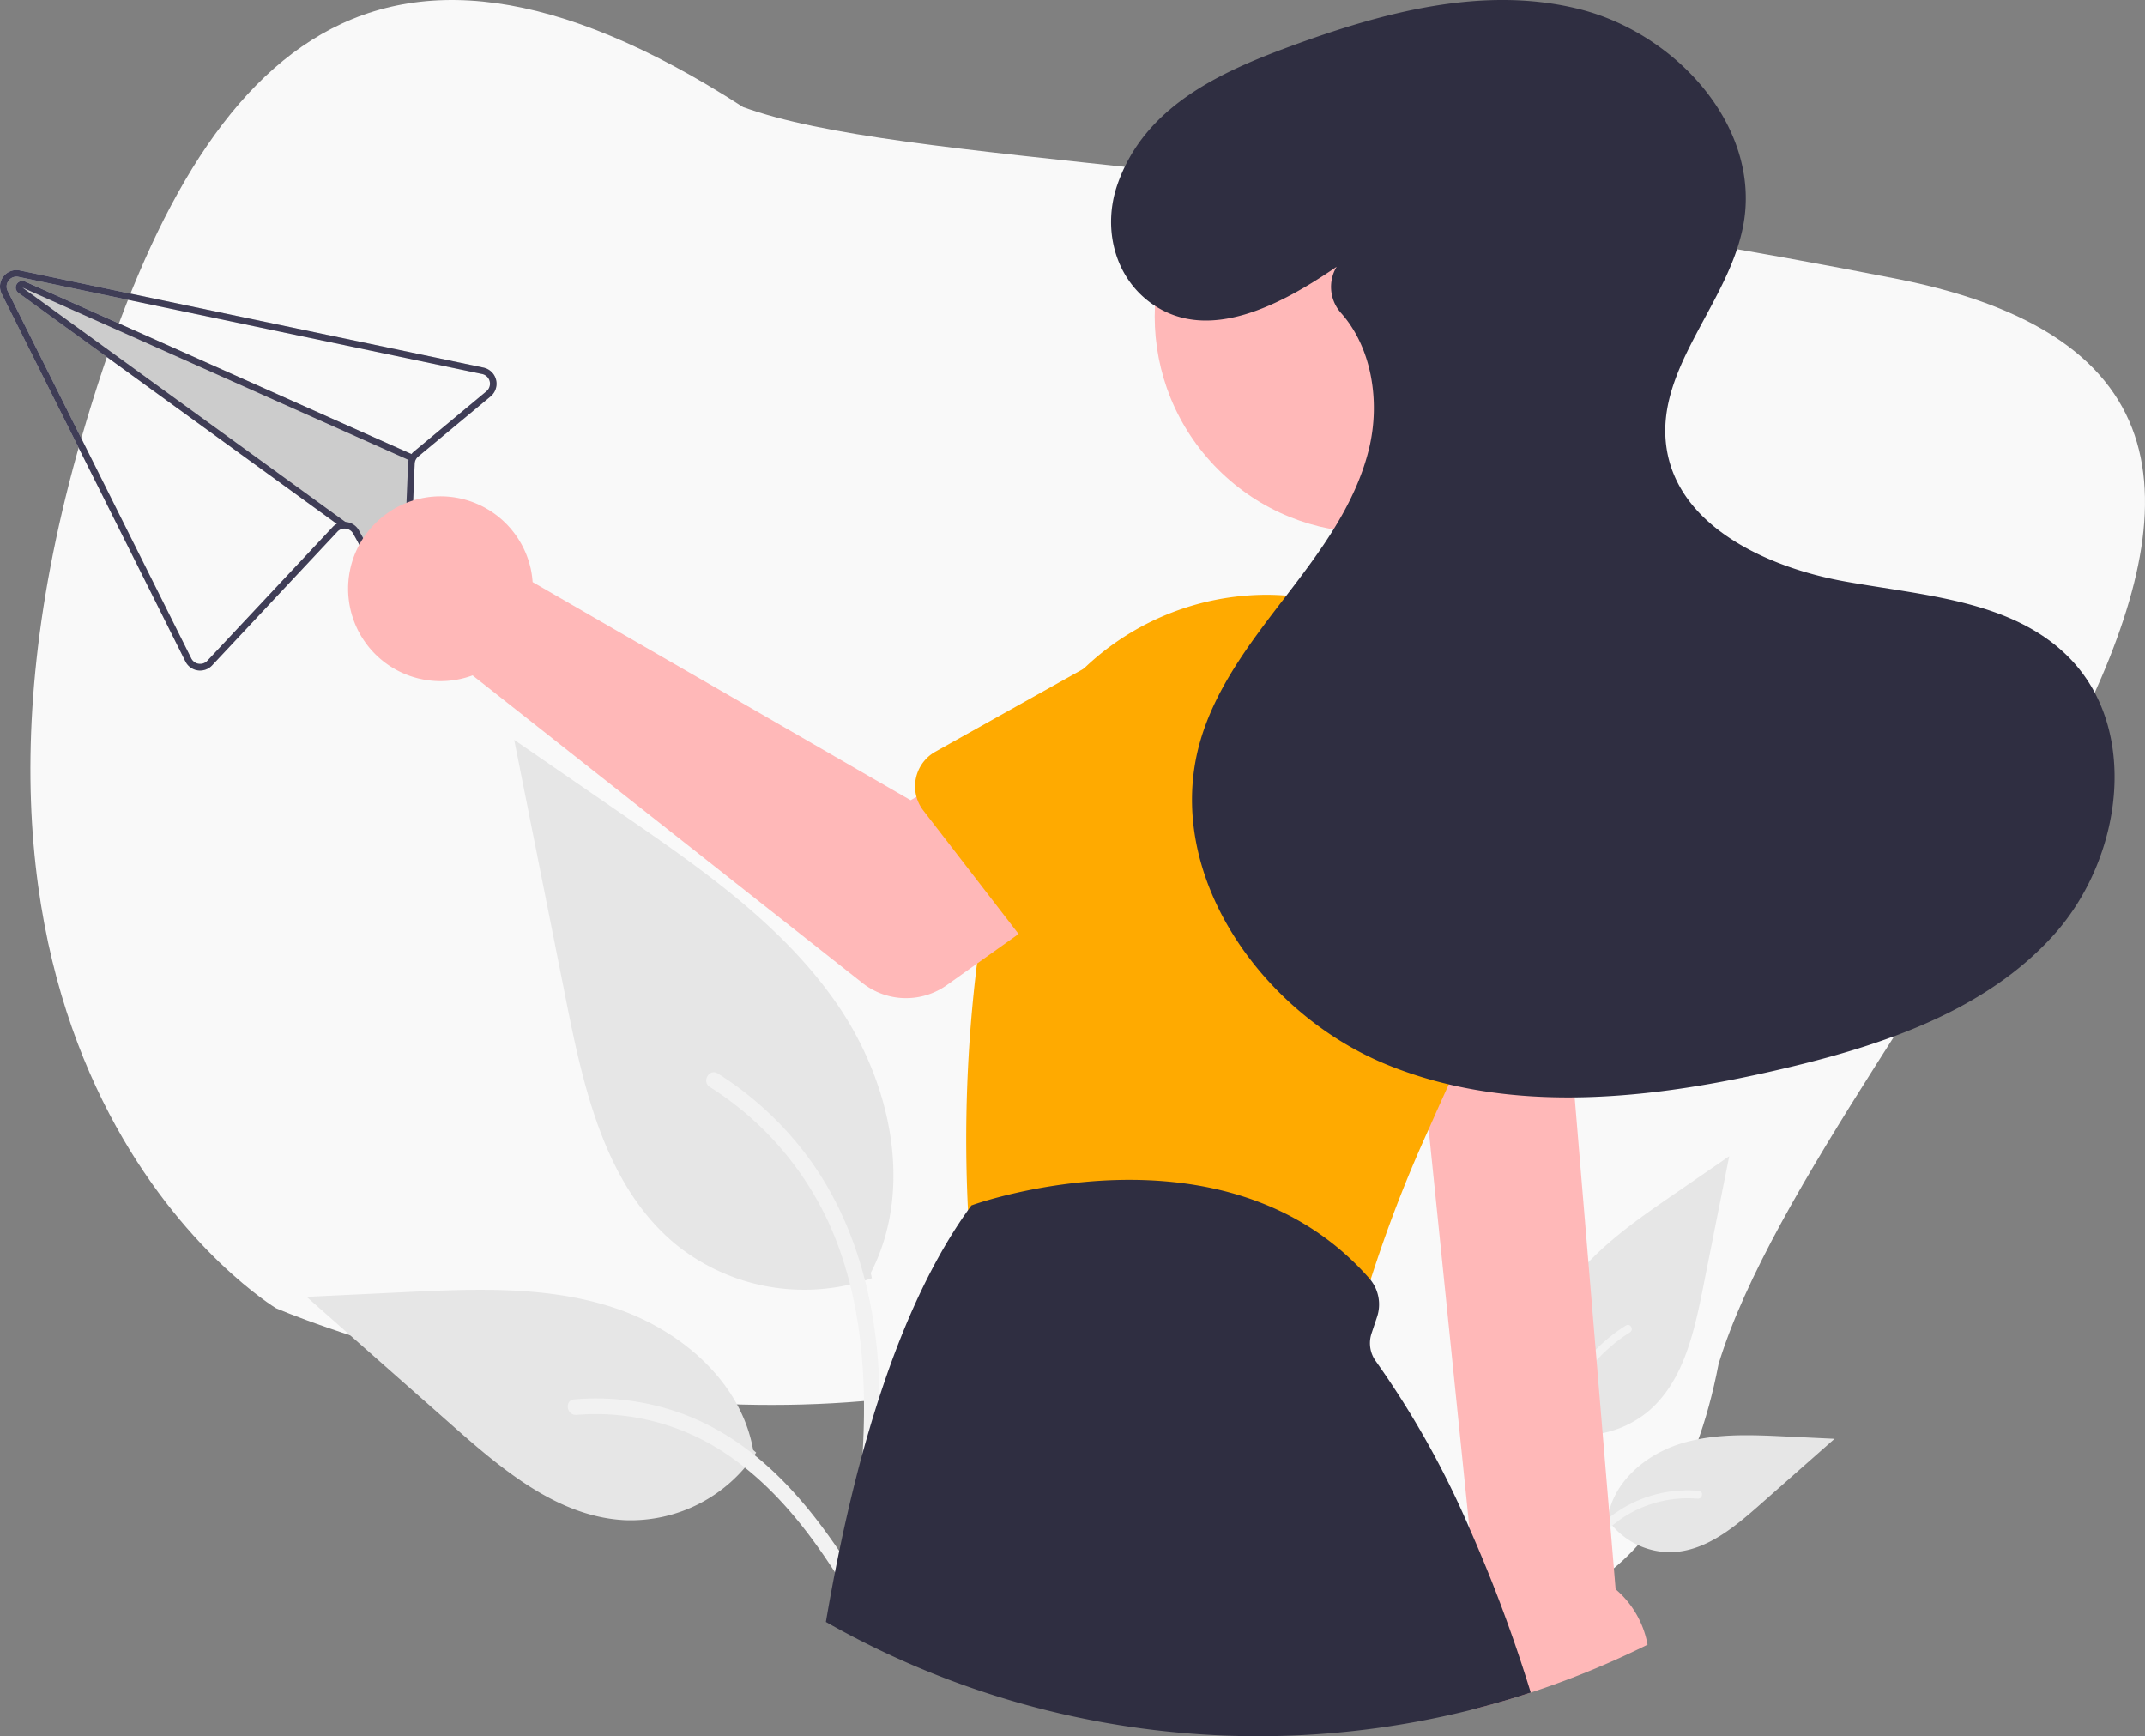 <svg xmlns="http://www.w3.org/2000/svg" width="282" height="228.223" viewBox="0 0 282 228.223"><rect x="0" y="0" width="282" height="228.223" fill="#808080" stroke="none"/><g transform="translate(-66 -134)"><path d="M268.182,119.649c-49.59-32-72.636-5.972-86.961,43.412C156.772,247.434,206.79,277.55,206.79,277.55S246.8,294.8,289.978,289.1c27.465,20.258,94.5,57.841,106.446-4.214C410.31,239.272,499.345,157.938,419.9,142.241S289.068,127.255,268.182,119.649Z" transform="translate(-104.49 28.422)" fill="#f9f9f9"/><g transform="translate(65.999 134)"><path d="M747.289,573.515a13.623,13.623,0,0,0,13.155-2.317c4.608-3.867,6.052-10.239,7.228-16.138l3.477-17.45-7.279,5.012c-5.234,3.6-10.587,7.324-14.211,12.545s-5.206,12.347-2.294,18" transform="translate(-543.808 -385.63)" fill="#e6e6e6"/><path d="M749.11,623.761c-.737-5.366-1.494-10.8-.977-16.225a25.518,25.518,0,0,1,4.92-13.379,22.256,22.256,0,0,1,5.71-5.174c.571-.36,1.1.544.528.9a21.159,21.159,0,0,0-8.37,10.1,33.915,33.915,0,0,0-1.8,14.61c.19,2.977.592,5.935,1,8.889a.542.542,0,0,1-.365.644.526.526,0,0,1-.644-.365Z" transform="translate(-545.006 -414.75)" fill="#f2f2f2"/><path d="M767.034,633.324a10.028,10.028,0,0,0,8.738,4.51c4.423-.21,8.111-3.3,11.43-6.228l9.818-8.669-6.5-.311c-4.673-.224-9.467-.432-13.918,1.009s-8.556,4.909-9.37,9.516" transform="translate(-555.834 -433.808)" fill="#e6e6e6"/><path d="M745.709,655.421c3.546-6.274,7.659-13.247,15.008-15.476a16.748,16.748,0,0,1,6.313-.652c.67.058.5,1.091-.166,1.033a15.559,15.559,0,0,0-10.074,2.665,26.183,26.183,0,0,0-6.924,7.472c-1.147,1.746-2.174,3.566-3.2,5.384C746.337,656.428,745.377,656.008,745.709,655.421Z" transform="translate(-543.688 -443.325)" fill="#f2f2f2"/><path d="M481.84,481.764a26.849,26.849,0,0,1-25.927-4.567c-9.081-7.622-11.928-20.179-14.245-31.806L434.816,411l14.346,9.878c10.316,7.1,20.865,14.435,28.009,24.724s10.261,24.335,4.522,35.468" transform="translate(-367.214 -313.746)" fill="#e6e6e6"/><path d="M513.78,580.792c1.452-10.576,2.945-21.288,1.926-31.978-.9-9.493-3.8-18.766-9.7-26.369a43.863,43.863,0,0,0-11.254-10.2c-1.125-.71-2.161,1.073-1.041,1.78a41.7,41.7,0,0,1,16.495,19.9c3.591,9.134,4.168,19.091,3.549,28.794-.374,5.868-1.167,11.7-1.967,17.519a1.068,1.068,0,0,0,.72,1.268,1.037,1.037,0,0,0,1.268-.72Z" transform="translate(-400.38 -371.137)" fill="#f2f2f2"/><path d="M430.787,599.638a19.764,19.764,0,0,1-17.221,8.888c-8.717-.414-15.985-6.5-22.527-12.274l-19.35-17.085,12.807-.613c9.21-.441,18.657-.852,27.429,1.988s16.862,9.675,18.466,18.755" transform="translate(-331.373 -408.698)" fill="#e6e6e6"/><path d="M493.963,643.189c-6.989-12.366-15.095-26.109-29.579-30.5a33.005,33.005,0,0,0-12.441-1.285c-1.321.114-.991,2.15.327,2.036a30.664,30.664,0,0,1,19.854,5.253c5.6,3.811,9.957,9.108,13.646,14.726,2.26,3.441,4.284,7.028,6.309,10.611.647,1.145,2.538.318,1.884-.84Z" transform="translate(-376.461 -427.455)" fill="#f2f2f2"/><path d="M341.982,280.959,281.81,268.352l-.782-.163a2.162,2.162,0,0,0-2.379,3.086L302.8,319.587a2.16,2.16,0,0,0,3.507.51l16.469-17.573a1.258,1.258,0,0,1,.922-.409,1.3,1.3,0,0,1,1.162.667l3.432,6.259a2.112,2.112,0,0,0,2.371,1.07l.017,0a2.115,2.115,0,0,0,1.664-2.019l.594-14.5a1.322,1.322,0,0,1,.13-.522,1.406,1.406,0,0,1,.338-.423l9.514-7.905a2.164,2.164,0,0,0-.936-3.781Zm.386,3.117-9.514,7.9a2.132,2.132,0,0,0-.335.342l-50.809-22.68a.754.754,0,0,0-.139-.048.866.866,0,0,0-.712,1.545L322.7,301.5a2.072,2.072,0,0,0-.562.434L305.673,319.5a1.3,1.3,0,0,1-2.1-.306l-24.147-48.312a1.3,1.3,0,0,1,1.428-1.85l.8.168,60.153,12.6a1.3,1.3,0,0,1,.565,2.27Z" transform="translate(-278.419 -232.637)" fill="#ccc"/><path d="M341.982,280.959,281.81,268.352l-.782-.163a2.162,2.162,0,0,0-2.379,3.086L302.8,319.587a2.16,2.16,0,0,0,3.507.51l16.469-17.573a1.258,1.258,0,0,1,.922-.409,1.3,1.3,0,0,1,1.162.667l3.432,6.259a2.112,2.112,0,0,0,2.371,1.07l.017,0a2.115,2.115,0,0,0,1.664-2.019l.594-14.5a1.322,1.322,0,0,1,.13-.522,1.406,1.406,0,0,1,.338-.423l9.514-7.905a2.164,2.164,0,0,0-.936-3.781Zm.386,3.117-9.514,7.905a2.134,2.134,0,0,0-.335.342,2.014,2.014,0,0,0-.228.362,2.073,2.073,0,0,0-.154.412v0a2.046,2.046,0,0,0-.065.454l-.594,14.5a1.256,1.256,0,0,1-1,1.211l-.008,0a1.258,1.258,0,0,1-1.426-.637l-3.433-6.263a2.157,2.157,0,0,0-1.779-1.116h0c-.049,0-.1,0-.147,0a2.1,2.1,0,0,0-.981.25,2.074,2.074,0,0,0-.562.434L305.673,319.5a1.3,1.3,0,0,1-2.1-.306l-24.147-48.312a1.3,1.3,0,0,1,1.428-1.85l.8.168,60.153,12.6a1.3,1.3,0,0,1,.565,2.27Z" transform="translate(-278.419 -232.637)" fill="#3f3d56"/><path d="M335.434,294.282l-.352.789-.221-.1v0l-50.769-22.658,42.464,30.811h0l.112.085-.506.7-.738-.537-41.846-30.358a.866.866,0,0,1,.712-1.545.754.754,0,0,1,.14.048l50.809,22.68Z" transform="translate(-281.142 -234.511)" fill="#3f3d56"/><path d="M706.259,464.02l2.2,21.469.043.441.653,6.367,5.36,52.422v.009l1.042,10.171a12.133,12.133,0,0,0-1.076,1.733,12.484,12.484,0,0,0,.363,11.951q3.922-.985,7.737-2.248a116.552,116.552,0,0,0,15.353-6.293,12.5,12.5,0,0,0-4.2-7.283L728.35,488.1l-.471-5.671-1.534-18.409Z" transform="translate(-521.329 -343.849)" fill="#ffb8b8"/><circle cx="28.419" cy="28.419" r="28.419" transform="translate(140.037 41.601) rotate(-45)" fill="#ffb8b8"/><path d="M572.535,447.592c0,.056.009.112.013.164a5.215,5.215,0,0,0,4.076,4.651l42.411,9.263a5.2,5.2,0,0,0,6.129-3.7c.091-.337.19-.683.3-1.042v0a177.408,177.408,0,0,1,7.638-19.784q1.238-2.82,2.65-5.909c.173-.38.35-.765.523-1.15q2.911-6.322,6.5-13.685a34.064,34.064,0,0,0,2.632-7.534,34.445,34.445,0,0,0-1.742-20.588,34.018,34.018,0,0,0-1.88-3.869A34.6,34.6,0,0,0,614.4,366.988c-.895-.074-1.785-.108-2.68-.108a34.8,34.8,0,0,0-23.985,9.734,33.962,33.962,0,0,0-8.433,13.218c-.112.316-.216.635-.32.955a128.619,128.619,0,0,0-3.838,15.44c-.575,3.1-1.042,6.155-1.418,9.133a188.431,188.431,0,0,0-1.193,32.232Z" transform="translate(-445.279 -288.696)" fill="#fa0"/><path d="M529.618,602.911a114.992,114.992,0,0,0,84.931,11.532q3.922-.985,7.737-2.248a193.39,193.39,0,0,0-8.065-21.608v-.009a118.817,118.817,0,0,0-12.293-21.923,4.042,4.042,0,0,1-.575-3.67l.722-2.166a5.2,5.2,0,0,0-.852-4.876v0c-.047-.06-.1-.121-.151-.182-18.893-21.526-51.83-9.782-52.163-9.661l-.164.061-.1.143c-.112.156-.225.307-.333.467C539.378,561.282,533.444,580.516,529.618,602.911Z" transform="translate(-421.039 -389.708)" fill="#2f2e41"/><path d="M408.287,346.308a12.18,12.18,0,0,1,.277,1.9l49.7,28.674,12.081-6.955,12.879,16.861-20.191,14.391a9.256,9.256,0,0,1-11.106-.271l-51.254-40.435a12.146,12.146,0,1,1,7.609-14.164Z" transform="translate(-338.542 -271.695)" fill="#ffb8b8"/><path d="M556.926,399.8v0a5.188,5.188,0,0,0,.9,1.794l8.48,10.988,4.042,5.243,3.544,4.59a5.206,5.206,0,0,0,7.871.432l12.872-13.365,5.312-5.52a14.46,14.46,0,1,0-17.731-22.848l-3.319,1.854-19.49,10.9a5.217,5.217,0,0,0-2.481,5.926Z" transform="translate(-436.438 -295.057)" fill="#fa0"/><path d="M686.913,421.846l.813,25.956,0,.164a5.205,5.205,0,0,0,6.129,4.962l3.518-.635.9-.164h0l2.922-.527,15.556-2.81,2.978-.536a5.212,5.212,0,0,0,4.007-6.79l-8.39-24.841a14.458,14.458,0,1,0-28.441,5.221Z" transform="translate(-510.209 -310.211)" fill="#fa0"/><path d="M646.018,221.065c-7.3,5-16.895,10.138-24.355,4.814-4.9-3.5-6.442-9.969-4.455-15.649,3.572-10.215,13.387-14.712,22.772-18.16,12.2-4.481,25.485-8.047,38.08-4.837s23.726,15.4,21.453,28.2c-1.828,10.291-11.536,18.854-10.158,29.215,1.387,10.428,13.114,15.916,23.467,17.78s21.938,2.462,29.379,9.9c9.491,9.487,7.121,26.443-1.81,36.459s-22.409,14.556-35.468,17.642c-17.3,4.089-36.018,6.238-52.452-.548s-29.222-25.055-24.462-42.186c2.011-7.236,6.748-13.351,11.326-19.305s9.214-12.179,10.96-19.484c1.455-6.087.378-13.154-3.658-17.72a5.134,5.134,0,0,1-.688-6Z" transform="translate(-470.291 -186)" fill="#2f2e41"/></g></g></svg>